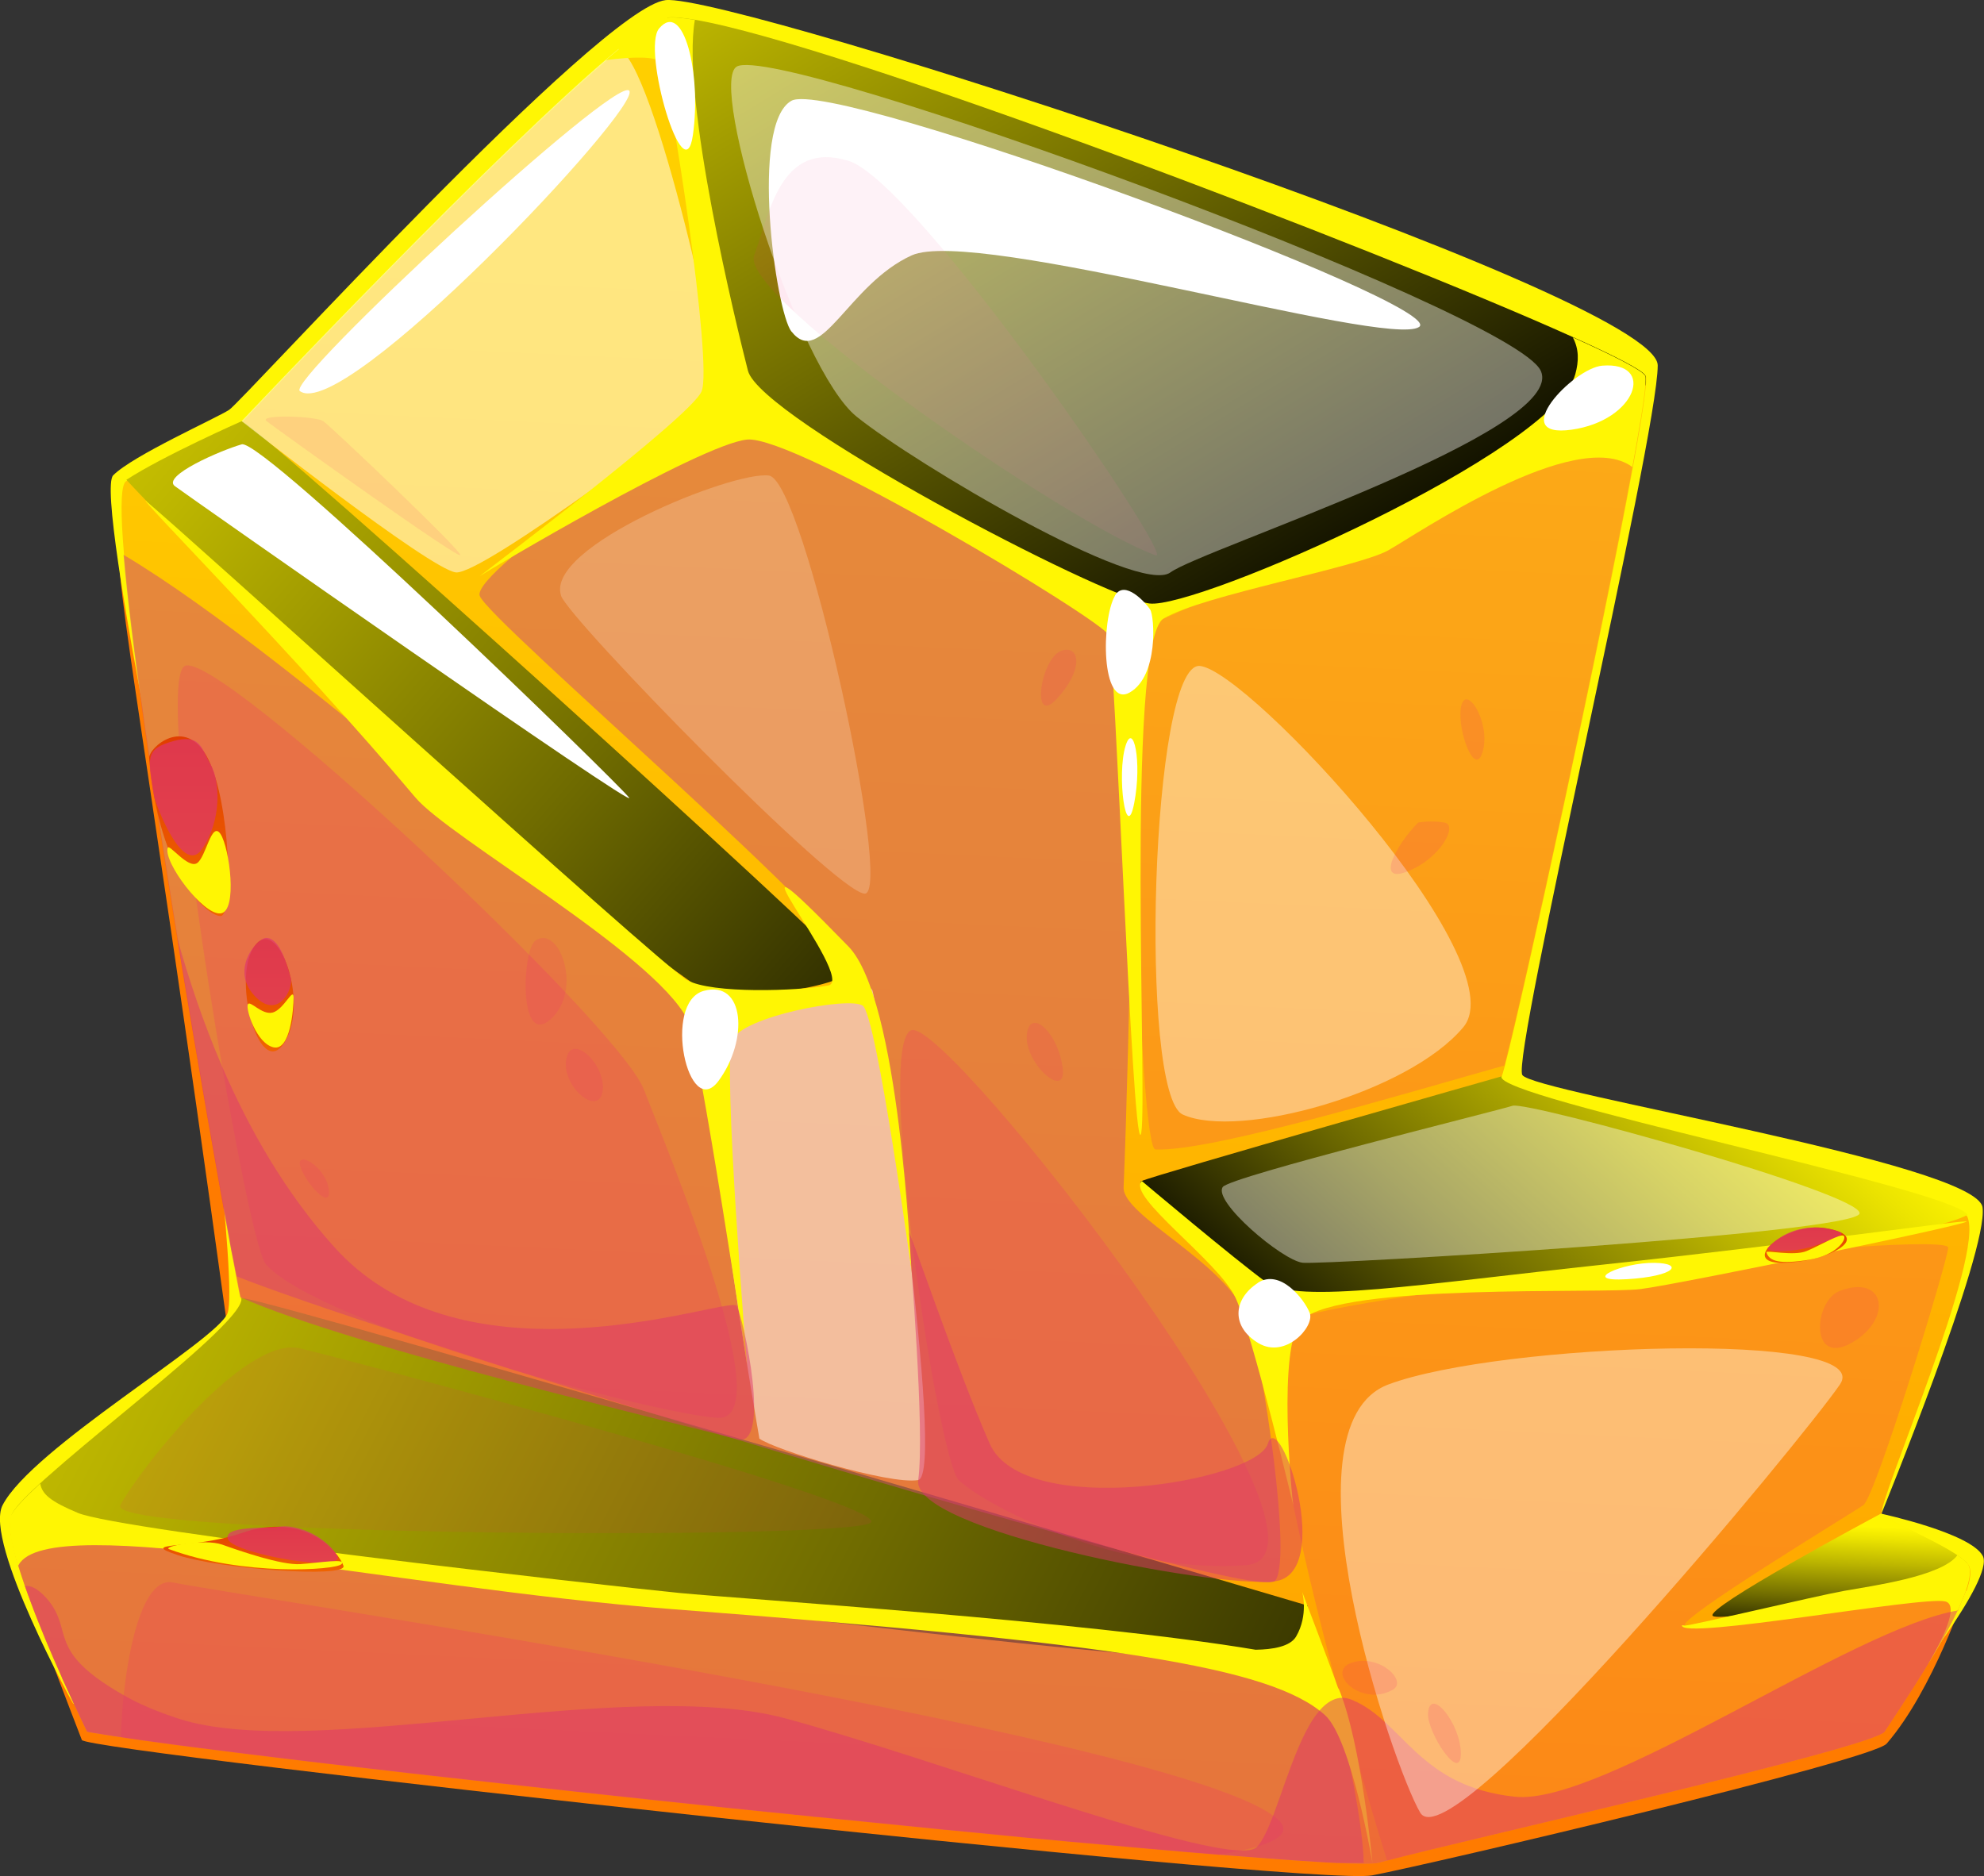 <?xml version="1.0" encoding="UTF-8"?>
<svg xmlns="http://www.w3.org/2000/svg" xmlns:xlink="http://www.w3.org/1999/xlink" viewBox="0 0 162.66 153.82">
  <rect x="0" y="0" width="162.66" height="153.82" fill="#333333" stroke="none"/>
  <defs>
    <style>
      .cls-1 {
        fill: url(#_Áĺçűě_ííűé_ăđŕäčĺíň_533-4);
      }

      .cls-2 {
        fill: #ff7b00;
      }

      .cls-3, .cls-4, .cls-5, .cls-6, .cls-7 {
        fill: #fff;
      }

      .cls-4, .cls-8, .cls-9 {
        opacity: .5;
      }

      .cls-4, .cls-5, .cls-6, .cls-7 {
        mix-blend-mode: soft-light;
      }

      .cls-10 {
        opacity: .1;
      }

      .cls-10, .cls-8, .cls-9, .cls-11, .cls-12, .cls-13 {
        mix-blend-mode: multiply;
      }

      .cls-10, .cls-12, .cls-13 {
        fill: #f42774;
      }

      .cls-14 {
        fill: url(#linear-gradient-4);
      }

      .cls-14, .cls-15, .cls-16, .cls-17, .cls-18 {
        mix-blend-mode: screen;
      }

      .cls-15 {
        fill: url(#linear-gradient-2);
      }

      .cls-19 {
        mix-blend-mode: overlay;
      }

      .cls-19, .cls-20 {
        fill: #fff603;
      }

      .cls-21 {
        fill: url(#_Áĺçűě_ííűé_ăđŕäčĺíň_533);
      }

      .cls-22 {
        isolation: isolate;
      }

      .cls-8, .cls-11 {
        fill: #de376d;
      }

      .cls-16 {
        fill: url(#linear-gradient-6);
      }

      .cls-17 {
        fill: url(#linear-gradient-3);
      }

      .cls-9 {
        fill: #cf4a76;
      }

      .cls-23 {
        fill: url(#_Áĺçűě_ííűé_ăđŕäčĺíň_533-2);
      }

      .cls-18 {
        fill: url(#linear-gradient-5);
      }

      .cls-6 {
        opacity: .4;
      }

      .cls-11 {
        opacity: .7;
      }

      .cls-12 {
        opacity: .15;
      }

      .cls-13, .cls-7 {
        opacity: .2;
      }

      .cls-24 {
        fill: url(#_Áĺçűě_ííűé_ăđŕäčĺíň_533-3);
      }

      .cls-25 {
        fill: url(#linear-gradient);
      }
    </style>
    <linearGradient id="linear-gradient" x1="86.14" y1="21.1" x2="78.57" y2="181.47" gradientUnits="userSpaceOnUse">
      <stop offset="0" stop-color="#ffcf00"/>
      <stop offset="1" stop-color="#ff9600"/>
    </linearGradient>
    <linearGradient id="linear-gradient-2" x1="55.72" y1="-36.96" x2="112.65" y2="56.53" gradientUnits="userSpaceOnUse">
      <stop offset="0" stop-color="#fff601"/>
      <stop offset=".1" stop-color="#ece400"/>
      <stop offset=".3" stop-color="#bdb600"/>
      <stop offset=".58" stop-color="#706c00"/>
      <stop offset=".94" stop-color="#070700"/>
      <stop offset=".96" stop-color="#000"/>
    </linearGradient>
    <linearGradient id="linear-gradient-3" x1="-14.55" y1="12.37" x2="84.59" y2="98.28" gradientUnits="userSpaceOnUse">
      <stop offset="0" stop-color="#fff601"/>
      <stop offset=".1" stop-color="#ece400"/>
      <stop offset=".31" stop-color="#bdb600"/>
      <stop offset=".61" stop-color="#706c00"/>
      <stop offset=".97" stop-color="#070700"/>
      <stop offset="1" stop-color="#000"/>
    </linearGradient>
    <linearGradient id="linear-gradient-4" x1="-43.59" y1="77.7" x2="136.49" y2="170.27" xlink:href="#linear-gradient-3"/>
    <linearGradient id="linear-gradient-5" x1="143.12" y1="80.86" x2="109.18" y2="118.46" xlink:href="#linear-gradient-3"/>
    <linearGradient id="linear-gradient-6" x1="151.09" y1="125.05" x2="150.63" y2="134.88" xlink:href="#linear-gradient-3"/>
    <linearGradient id="_Áĺçűě_ííűé_ăđŕäčĺíň_533" data-name="Áĺçűě˙ííűé ăđŕäčĺíň 533" x1="20.78" y1="128.87" x2="20.78" y2="125.18" gradientUnits="userSpaceOnUse">
      <stop offset=".04" stop-color="#ef6300"/>
      <stop offset="1" stop-color="#e13e00"/>
    </linearGradient>
    <linearGradient id="_Áĺçűě_ííűé_ăđŕäčĺíň_533-2" data-name="Áĺçűě˙ííűé ăđŕäčĺíň 533" x1="15.47" y1="75.11" x2="15.47" y2="60.38" xlink:href="#_Áĺçűě_ííűé_ăđŕäčĺíň_533"/>
    <linearGradient id="_Áĺçűě_ííűé_ăđŕäčĺíň_533-3" data-name="Áĺçűě˙ííűé ăđŕäčĺíň 533" x1="22.12" y1="86.2" x2="22.12" y2="77" xlink:href="#_Áĺçűě_ííűé_ăđŕäčĺíň_533"/>
    <linearGradient id="_Áĺçűě_ííűé_ăđŕäčĺíň_533-4" data-name="Áĺçűě˙ííűé ăđŕäčĺíň 533" x1="148.05" y1="103.54" x2="148.05" y2="100.64" xlink:href="#_Áĺçűě_ííűé_ăđŕäčĺíň_533"/>
  </defs>
  <g class="cls-22">
    <g id="Vrstva_2" data-name="Vrstva 2">
      <g id="Layer_1" data-name="Layer 1">
        <g>
          <path class="cls-2" d="m10.03,44.15c-1.17,1.02,1.32,11.77,8.55,64.22,1.16,8.45-16.56,21.77-16.36,22.31.2.54,1.5,4.25,4.49,11.98.38.98,100.85,12.04,105.79,11.1,4.93-.94,41-9.43,42.18-10.8,3.83-4.43,6.5-12.56,6.5-12.56L10.03,44.15Z"/>
          <path class="cls-20" d="m6,139.68c.13.27-7.35-13.23-5.79-16.27,2.4-4.66,17.57-13.49,18.44-15.73s-2.33-26.9-2.33-26.9c0,0-8.66-40.18-7.04-41.81s8.43-4.67,9.51-5.37S49.21.62,54.57.01c5.37-.61,81.34,24.08,81.34,29.95s-12.01,56.73-11.1,58.18,37.23,7.22,37.73,10.85c.5,3.63-8.29,25.12-8.29,25.12,0,0,7.32,1.58,8.31,3.46.99,1.89-6.68,11.38-6.68,11.38l-149.89.74Z"/>
          <path class="cls-25" d="m161.18,130.41c-.17.48-.4,1.02-.66,1.58-.66,1.41-1.58,3.02-2.5,4.53-.1.17-.2.32-.29.48-.25.4-.49.77-.72,1.15-.06.08-.09.15-.14.22-.05.08-.09.13-.11.17,0,.02-.02.02-.02.04l-.02.02c-1.06,1.66-1.94,2.96-2.2,3.37-.77,1.29-34.85,8.99-40.81,10.58-.27.07-.47.13-.62.17-.2.06-.68.09-1.41.09-.55,0-1.23-.02-2.05-.06-.27-.02-.55-.02-.85-.04-.3-.02-.61-.04-.93-.06-.39-.02-.8-.05-1.23-.08-.28-.02-.58-.04-.88-.06-1.13-.08-2.37-.17-3.71-.28-.43-.03-.89-.07-1.34-.1-.24-.02-.49-.04-.73-.06h-.02c-3.57-.29-7.71-.66-12.23-1.07-.61-.06-1.22-.11-1.83-.17-1.22-.11-2.48-.23-3.76-.36-1.28-.12-2.58-.25-3.9-.38-.32-.03-.66-.06-.99-.09-.42-.04-.84-.08-1.26-.13-2.32-.23-4.7-.47-7.1-.71-.6-.06-1.2-.12-1.8-.18-.02,0-.05,0-.07,0-.54-.06-1.07-.11-1.6-.17-.13,0-.26-.02-.4-.04-.7-.07-1.39-.14-2.09-.21-.58-.06-1.17-.12-1.75-.18-.43-.05-.85-.09-1.29-.13-8.5-.89-17-1.82-24.65-2.68-.51-.06-1-.12-1.5-.17-.5-.06-.99-.11-1.47-.17-.76-.09-1.5-.17-2.24-.26-1.19-.13-2.34-.27-3.46-.4-.43-.06-.85-.1-1.27-.15-1.55-.19-3.03-.36-4.43-.54-.42-.05-.82-.1-1.22-.15-2.45-.31-4.65-.58-6.51-.84-1.11-.15-2.1-.28-2.96-.42-.08-.02-.17-.02-.24-.04-.06,0-.13-.02-.18-.02-.23-.03-.45-.06-.66-.1-.29-.04-.56-.09-.81-.13-.21-.03-.4-.06-.58-.09-.2-.04-.38-.07-.55-.1,0,0-.82-1.68-1.87-4.01-.09-.18-.17-.36-.24-.55-.84-1.87-1.78-4.09-2.55-6.18-.06-.18-.13-.36-.2-.54-.08-.23-.16-.45-.24-.67-.21-.62-.41-1.22-.58-1.78-.11-.37-.21-.73-.28-1.07-.05-.17-.09-.33-.12-.49,0,0,0-.02,0-.02-.06-.22-.09-.43-.13-.63-.13-.76-.13-1.37.02-1.75,0,0,0-.02,0-.02.11-.27.39-.63.8-1.07.37-.41.86-.89,1.44-1.42.05-.04.09-.09.15-.13h0c.22-.21.46-.43.7-.64,3.43-3.03,8.88-7.29,12.38-10.48.88-.79,1.63-1.52,2.2-2.13.81-.88,1.24-1.55,1.15-1.91,0-.02-.02-.06-.02-.1-.06-.25-.17-.81-.32-1.61-.12-.62-.26-1.38-.43-2.27-.98-5.31-2.73-15.21-4.43-25.6h0c-1.93-11.8-3.79-24.24-4.4-31.41-.04-.46-.07-.9-.1-1.31-.19-2.75-.13-4.48.26-4.74,3-1.96,9.46-4.81,9.46-4.81,0,0,19.97-21.17,29.91-29.68.34-.29.67-.57.99-.83,1.93-1.6,3.37-2.58,4.06-2.65h.02c.51-.06,1.26.02,2.24.18,11.85,2.01,55.88,18.76,71.99,26.02,3.49,1.57,5.67,2.7,5.93,3.14.05.09.06.36,0,.81v.04c-.06.64-.19,1.6-.39,2.82-.17,1.08-.4,2.37-.67,3.83-2.58,14.03-8.98,43.31-10.5,49.08-.14.51-.24.85-.29.96-.81,1.72,37.17,9.25,38.2,11.36,1.55,3.16-7.37,23.42-7,24.4t0,.02c.45.55,4.33,2.13,6.23,3.41.35.24.63.47.81.67l.02.02c.32.39.23,1.19-.13,2.21Z"/>
          <path class="cls-15" d="m134.89,31.6c-13.29,7.08-38.77,19.6-41.74,18.96-4.04-.86-32.7-17.96-33.51-18.82-.79-.85-6.04-28.4-4.91-30.3.51-.06,1.26.02,2.24.18,11.85,2.01,55.88,18.76,71.99,26.02,3.49,1.57,5.67,2.7,5.93,3.14.05.09.06.36,0,.81Z"/>
          <path class="cls-17" d="m57.42,81.05C33.56,64.35,10.36,39.34,10.36,39.34c3-1.96,9.46-4.81,9.46-4.81,2.55,1.33,48.9,43.27,49.71,44.8.81,1.54-10.23,3.03-12.11,1.71Z"/>
          <path class="cls-14" d="m107.38,134.39c0,.8-.1,1.49-.39,1.65-.6.36-3.34.36-7.59.09-8.13-.51-21.79-1.99-36.42-3.74-26.23-3.15-55.6-7.18-62.02-8.19,0,0,0-.02,0-.02.11-.25.36-.59.73-1,.37-.41.86-.89,1.44-1.42.05-.05.09-.09.15-.13.22-.21.46-.42.7-.63,3.4-3.03,8.85-7.29,12.38-10.48.88-.79,1.63-1.52,2.2-2.13.85-.91,1.32-1.61,1.23-1.98,3.55.41,87.42,25.23,87.42,25.23,0,0,.19,1.52.16,2.77Z"/>
          <path class="cls-18" d="m161.32,99.6c-5.86,3.18-54.53,6.78-56.29,6.79-1.75,0-12.64-9.02-11.43-9.56,1.21-.54,29.51-8.58,29.51-8.58-.81,1.72,37.17,9.25,38.2,11.36Z"/>
          <path class="cls-16" d="m161.29,128.18c-2.63,1.59-20.21,4.96-20.87,4.3-.64-.64,12.68-7.79,13.83-8.4t0,.02c.54.65,5.89,2.75,7.03,4.08Z"/>
          <path class="cls-4" d="m58.76,32.53c-.88.8-19.24,14.67-21.39,14.4-2.16-.27-17.56-12.4-17.56-12.4,0,0,21.37-22.66,30.9-30.51,2.85.81,8.92,27.72,8.05,28.51Z"/>
          <path class="cls-9" d="m111.75,152.74c-.55,0-1.26,0-2.12,0-.27-.02-.55-.02-.85-.04-.3-.02-.61-.04-.93-.06-.39-.02-.8-.05-1.23-.08-.28-.02-.58-.04-.88-.06-1.13-.08-2.37-.17-3.71-.28-.43-.03-.89-.07-1.34-.1-.24-.02-.49-.04-.73-.06h-.02c-3.57-.29-7.71-.66-12.23-1.07-.61-.06-1.22-.11-1.83-.17-1.22-.11-2.48-.23-3.76-.36-1.28-.12-2.58-.25-3.9-.38-.32-.03-.66-.06-.99-.09-.42-.04-.84-.08-1.26-.13-2.32-.23-4.7-.47-7.1-.71-.6-.06-1.2-.12-1.8-.18-.02,0-.05,0-.07,0-.54-.06-1.07-.11-1.6-.17-.13,0-.26-.02-.4-.04-.7-.07-1.39-.14-2.09-.21-.58-.06-1.17-.12-1.75-.18-.43-.05-.86-.09-1.29-.13-8.5-.89-17-1.82-24.65-2.68-.51-.06-1-.12-1.5-.17-.5-.06-.99-.11-1.47-.17-.76-.09-1.5-.17-2.24-.26-1.19-.13-2.34-.27-3.46-.4-.43-.05-.85-.1-1.27-.15-1.55-.19-3.03-.36-4.43-.54-.42-.05-.82-.1-1.22-.15-2.45-.31-4.65-.58-6.51-.84-1.11-.15-2.09-.29-2.96-.42-.08-.02-.17-.02-.24-.04-.06,0-.13-.02-.18-.02-.23-.03-.45-.06-.66-.1-.29-.04-.56-.09-.81-.13-.21-.03-.4-.06-.58-.09-.2-.04-.38-.07-.55-.1,0,0-.82-1.68-1.87-4.01-.09-.18-.17-.36-.24-.55-.84-1.87-1.78-4.09-2.55-6.18-.06-.18-.13-.36-.2-.54-.08-.23-.16-.45-.24-.67-.21-.62-.41-1.22-.58-1.78-.11-.37-.21-.73-.28-1.07-.05-.17-.09-.33-.12-.49,0,0,0-.02,0-.02,0-.26-.02-.5-.06-.7,11.12.34,105.96,10.79,107.25,11.44.3.15.66.89,1.02,1.97,1.19,3.51,2.53,10.65,2.53,13.39Z"/>
          <path class="cls-13" d="m134.51,34.46c-1.87,11.55-9.49,46.54-11.17,52.9-7.34,2.05-24.08,7.12-28.62,6.88-1.34-.07-2.73-42,0-43.21,2.26-1,29.21-13.21,39.79-16.57Z"/>
          <path class="cls-13" d="m161.18,130.41c-.58,1.69-1.87,3.99-3.15,6.11-.1.17-.2.32-.29.48-.25.4-.49.77-.72,1.15-.06.08-.09.15-.14.22-.05.08-.09.13-.11.17,0,.02-.02.02-.02.04l-.02.02c-1.06,1.66-1.94,2.96-2.2,3.37-.77,1.29-34.85,8.99-40.81,10.58-3.37-10.84-12.22-42.26-8.27-44.19,4.76-2.32,54.48-7.67,54.28-6.05-.21,1.61-5.96,20.38-6.96,21.09-1.01.71-15.34,9.38-14.63,9.89h0c.78.47,18.66-3.42,23.04-2.88Z"/>
          <path class="cls-9" d="m104.45,129.66c-1.39.85-22.93-5.22-44.22-11.7-.06-.02-.14-.04-.23-.06-6.01-1.84-12-3.71-17.51-5.46-.07-.02-.15-.05-.22-.06-3.11-1-6.05-1.95-8.76-2.84-.06-.02-.12-.04-.18-.06-6.31-2.07-11.31-3.79-13.92-4.83-.11-.58-.26-1.3-.45-2.15-.98-5.31-2.73-15.21-4.43-25.6h0c-1.93-11.8-3.79-24.24-4.4-31.41,14.47,8.59,41.44,33.79,46.22,35.78,4.13,1.72,13.78,0,14.05-1.43.51-2.68-30.36-28.94-31.07-30.99-.69-2.03,18.54-14.94,20.71-15.22,2.17-.27,31.68,15.88,32.48,17.76.81,1.89.04,35.57-.4,45.96-.09,2.37,8.39,6.12,10.19,10.75,1.07,2.73,3.83,20.54,2.13,21.59Z"/>
          <path class="cls-4" d="m62.26,117.95s-5.92-33.83-3.41-34.91c2.5-1.08,12.29-3.2,12.69-1.8.4,1.4,6.1,39.71,3.73,40.11-2.36.4-11.8-2.5-13.01-3.4Z"/>
          <path class="cls-20" d="m134.89,31.6v.04c-.06.64-.19,1.6-.39,2.82-.17,1.08-.4,2.37-.67,3.83-4.6-3.41-17.62,5.48-20.01,6.83-2.51,1.41-15.18,3.67-18.41,5.58-3.23,1.92-1.2,41.71-1.9,42.34-.7.62-2.09-39.75-2.6-40.96-.51-1.22-25.74-16.43-29.66-16.04-3.85.38-21.38,10.82-21.92,11.2.52-.44,17.22-12.99,18.18-15.13.99-2.17-2.65-25.56-3.34-26.94-.3-.59-2.3-.52-4.51-.24.34-.29.67-.57.99-.83,1.93-1.6,3.37-2.58,4.06-2.65h.02c.51-.06,1.26.02,2.24.18-1.15,6.5,3.44,25.2,4.35,28.76,1.01,3.94,29.05,18.6,32.92,19.09,3.86.49,33.17-12.44,34.91-18.79.3-1.09.31-2.06-.2-3.03,3.49,1.57,5.67,2.7,5.93,3.14.05.09.06.36,0,.81Z"/>
          <path class="cls-20" d="m12.04,41.12c-1.43-1.08,12.44,12.87,22.02,24.27,2.76,3.28,19.45,12.72,22.28,18.16.9,1.72,4.98,28.8,4.92,28.42-.06-.38-2.03-24.78-1.22-26.7.81-1.92,9.54-3.59,10.69-2.82,1.16.77,4.09,22.47,4,21.7-.09-.77-.97-22.24-5.17-26.55-12.05-12.39.86,2.75-1.66,3.2-2.52.45-9.51.7-11.57-.44-2.05-1.13-42.46-37.83-44.3-39.22Z"/>
          <path class="cls-20" d="m109.72,138.44s0,0,0,0c-.67-1.93-2.96-7.93-2.96-7.93,0,0,.54,1.89-.5,3.67-.49.83-1.93,1.06-3.32,1.08-13.97-2.35-42.4-4.18-47.19-4.65-6.19-.61-45.91-5.11-49.37-6.57-2.24-.94-2.93-1.53-3.08-2.4h0c-.06.04-.1.08-.15.13-.58.54-1.07,1.01-1.44,1.42-.41.44-.69.81-.8,1.07,0,0,0,.02,0,.02-.15.38-.14.99-.02,1.75.03.2.07.41.13.63,0,0,0,.02,0,.02.11.52.27,1.11.45,1.72.02-.03.05-.07.06-.1,2.54-4.58,30.63,1.87,53.69,3.64,35.85,2.76,48.96,4.68,53.41,8.68,2.17,1.95,3.89,12.11,3.89,12.11,0,0-.89-9.83-2.77-14.29Z"/>
          <path class="cls-20" d="m93.61,96.83c-1.28,1.23,6.27,6.55,7.68,9.56s4.83,17.44,4.74,17.01c-.09-.42-1.38-13.21.72-15.19,3.23-3.03,24.55-2.12,27.75-2.52,3.21-.4,28.14-5.55,26.67-5.55-1.05,0-14.57,1.92-29.61,3.53-15.03,1.61-25.22,3.28-27.74,1.46-2.52-1.82-10.22-8.31-10.22-8.31Z"/>
          <path class="cls-20" d="m156.73,138.58s.02-.02.03-.04c0,.02-.02.02-.02.04h0Z"/>
          <path class="cls-20" d="m161.31,128.2l-.02-.02c-.17-.21-.46-.43-.81-.67-1.31,1.76-7.07,2.52-9.27,2.92-2.4.43-12.51,2.85-13.07,2.85l-.24-.03c-.27,1.28,19.74-2.42,21.59-1.95,1.18.3-.26,3.17-1.46,5.22,1.29-2.12,2.57-4.42,3.15-6.11.36-1.03.45-1.83.13-2.21Z"/>
          <path class="cls-6" d="m96.97,91.38c-3.62-1.64-2.62-37.18,1.41-36.78s26.09,24.23,21.59,29.62-18.43,9.23-23,7.16Z"/>
          <path class="cls-5" d="m64.89,27.19c-1.3-1.65-3.43-17.03,0-18.93,3.43-1.9,54.08,16.8,51.45,18.55-2.62,1.75-36.39-8.23-41.6-5.87-5.21,2.37-7.43,9.31-9.85,6.24Z"/>
          <path class="cls-5" d="m14.34,39.86c.91.69,38.24,26.84,37.23,25.53-1.01-1.31-30.01-29.46-31.75-28.96-1.74.5-6.59,2.6-5.48,3.43Z"/>
          <path class="cls-10" d="m21.86,34.53c.72.57,15.94,11.49,15.89,10.98-.05-.5-10.64-10.57-11.25-10.98-.61-.42-5.37-.57-4.64,0Z"/>
          <path class="cls-13" d="m102.99,151.41c-.34.1-.72.2-1.13.29-.57.13-1.22.25-1.92.38h-.02c-3.57-.29-7.71-.66-12.23-1.07-.61-.06-1.22-.11-1.83-.17-1.22-.11-2.48-.23-3.76-.36-1.28-.12-2.58-.25-3.9-.38-.32-.03-.66-.06-.99-.09-.42-.04-.84-.08-1.26-.13-2.32-.23-4.7-.47-7.1-.71-.6-.06-1.2-.12-1.8-.18-.02,0-.05,0-.07,0-.54-.06-1.07-.11-1.6-.17-.13,0-.26-.02-.4-.04-.7-.07-1.39-.14-2.09-.21-.58-.06-1.17-.12-1.75-.18-.43-.05-.86-.09-1.29-.13-8.5-.89-17-1.82-24.65-2.68-.51-.06-1-.12-1.5-.17-.5-.06-.99-.11-1.47-.17-.76-.09-1.5-.17-2.24-.26-1.19-.13-2.34-.27-3.46-.4-.43-.05-.85-.1-1.27-.15-1.55-.19-3.03-.36-4.43-.54-.42-.05-.82-.1-1.22-.15-2.45-.31-4.65-.58-6.51-.84-1.11-.15-2.09-.29-2.96-.42-.08-.02-.17-.02-.24-.04.04-1.08.12-2.26.24-3.44.51-4.81,1.79-9.74,4.06-9.25,3.85.84,80.72,12.27,90.15,19.09.28.21.51.4.66.6.62.77-.14,1.43-2,1.98Z"/>
          <path class="cls-13" d="m21.78,103.63c-1.6-1.84-9.36-47.62-6.63-49.03,2.72-1.41,35.51,29.26,37.63,34.71,2.12,5.45,11.21,27.23,6.07,26.94-5.14-.29-32.75-7.67-37.07-12.61Z"/>
          <path class="cls-13" d="m78.61,121.36c-1.67-1.5-6.93-35.99-3.87-36.9,3.06-.91,37.45,43.16,27.38,43.87-10.07.71-20.74-4.48-23.51-6.96Z"/>
          <path class="cls-8" d="m160.52,131.99c-.66,1.41-1.58,3.02-2.5,4.53-.1.17-.2.32-.29.48-.25.4-.49.77-.72,1.15-.06.08-.09.15-.14.22-.05.08-.09.13-.11.17,0,.02-.02.02-.02.04l-.02.02c-1.06,1.66-1.94,2.96-2.2,3.37-.77,1.29-34.85,8.99-40.81,10.58-.27.07-.47.13-.62.17-.2.06-.68.09-1.41.09-.55,0-1.23-.02-2.05-.06-.27-.02-.55-.02-.85-.04-.3-.02-.61-.04-.93-.06-.39-.02-.8-.05-1.23-.08-.28-.02-.58-.04-.88-.06-1.13-.08-2.37-.17-3.71-.28-.43-.03-.89-.07-1.34-.1-.24-.02-.49-.04-.73-.06h-.02c-3.57-.29-7.71-.66-12.23-1.07-.61-.06-1.22-.11-1.83-.17-1.22-.11-2.48-.23-3.76-.36-1.28-.12-2.58-.25-3.9-.38-.32-.03-.66-.06-.99-.09-.42-.04-.84-.08-1.26-.13-2.32-.23-4.7-.47-7.1-.71-.6-.06-1.2-.12-1.8-.18-.02,0-.05,0-.07,0-.54-.06-1.07-.11-1.6-.17-.13,0-.26-.02-.4-.04-.7-.07-1.39-.14-2.09-.21-.58-.06-1.17-.12-1.75-.18-.43-.05-.86-.09-1.29-.13-8.5-.89-17-1.82-24.65-2.68-.51-.06-1-.12-1.5-.17-.5-.06-.99-.11-1.47-.17-.76-.09-1.5-.17-2.24-.26-1.19-.13-2.34-.27-3.46-.4-.43-.05-.85-.1-1.27-.15-1.55-.19-3.03-.36-4.43-.54-.42-.05-.82-.1-1.22-.15-2.45-.31-4.65-.58-6.51-.84-1.11-.15-2.1-.28-2.96-.42-.08-.02-.17-.02-.24-.04-.06,0-.13-.02-.18-.02-.23-.03-.45-.06-.66-.1-.29-.04-.56-.09-.81-.13-.21-.03-.4-.06-.58-.09-.2-.04-.38-.07-.55-.1,0,0-.82-1.68-1.87-4.01-.09-.18-.17-.36-.24-.55-.84-1.87-1.78-4.09-2.55-6.18-.06-.18-.13-.36-.2-.54-.08-.23-.16-.45-.24-.67.77-.17,1.93.95,2.51,2.06,1.09,2.12-.04,3.68,5.63,6.91,1.15.66,2.62,1.3,4.46,1.9,10.89,3.54,36.8-3.56,49.84,0,11.81,3.22,32.21,10.87,37.44,10.81.55,0,.93-.1,1.12-.28h0c.45-.46.89-1.41,1.34-2.58,1.26-3.32,2.66-8.47,4.89-9.48.49-.23,1.02-.25,1.6,0,4.17,1.74,5.41,7.09,13.32,7.93,7.18.77,27.8-13.91,36.39-15.28Z"/>
          <path class="cls-8" d="m74.54,101.09c-.02-.44,3.82,10.95,6.6,17.27,2.78,6.32,21.86,3.09,22.81,0,.95-3.09,5.56,10.77.5,11.3-5.06.54-29.73-4.22-29.17-8.3.56-4.09-.64-17.98-.74-20.27Z"/>
          <path class="cls-8" d="m60.4,118s-.1-.03-.17-.05c-.06-.02-.14-.04-.23-.06-4.26-1.15-30.96-7.4-40.3-11.53-.06-.25-.17-.81-.32-1.61-.12-.62-.26-1.38-.43-2.27-.98-5.31-2.73-15.21-4.43-25.6.94,3.34,2.13,6.94,3.68,10.54,2.24,5.18,5.2,10.38,9.21,14.83,9.48,10.54,27.01,5.74,31.77,4.87.71-.13,1.14-.17,1.21-.06.54.85,2.94,11.84,0,10.94Z"/>
          <path class="cls-6" d="m116.44,148.62c-2.21-3.72-11.78-31.68-2.61-35.11,9.17-3.43,40.04-4.44,37.02,0-3.03,4.44-31.89,39.35-34.41,35.11Z"/>
          <path class="cls-7" d="m45.99,48.83c.65,1.93,22.46,24.29,24.89,24.44,2.42.16-4.92-33.88-7.84-34.28-2.92-.4-18.39,5.82-17.04,9.84Z"/>
          <path class="cls-10" d="m94.75,45.53c-7-2.49-34.18-21.16-32.92-24.58,1.26-3.42,2.13-9.49,7.74-7.76,5.61,1.73,27.01,33,25.18,32.35Z"/>
          <path class="cls-10" d="m9.87,123.41c1.45-2.77,10.16-13.94,14.73-12.86s48.85,12.87,46.76,14.31c-2.1,1.44-62.81,1.08-61.49-1.44Z"/>
          <path class="cls-12" d="m43.9,77.12c-1.1.76-1.41,8.85,1.26,6.43,2.67-2.42.66-7.77-1.26-6.43Z"/>
          <path class="cls-12" d="m46.45,86.73c-.53,2.27,2.6,4.89,2.95,2.77s-2.47-4.84-2.95-2.77Z"/>
          <path class="cls-12" d="m24.63,95.66c.45,1.41,2.62,3.73,2.32,1.81-.3-1.91-2.77-3.22-2.32-1.81Z"/>
          <path class="cls-12" d="m150.84,105.84c-2.14.8-2.49,6.19.94,4.27,3.43-1.92,2.82-5.69-.94-4.27Z"/>
          <path class="cls-12" d="m117.08,140.48c-.09,1.56,2.69,5.78,2.69,3.3s-2.56-5.58-2.69-3.3Z"/>
          <path class="cls-12" d="m114.19,138.54c-2.59,1.47-5.58-1.47-3.36-2.22,2.22-.75,4.62,1.5,3.36,2.22Z"/>
          <path class="cls-12" d="m116.27,67.44c-1.75,1.75-3.58,5.07-.88,4.01,2.7-1.05,4.18-3.81,3.04-4.01-1.14-.2-2.15,0-2.15,0Z"/>
          <path class="cls-12" d="m119.77,58.04c-.3,1.92,1.21,5.9,1.82,3.48.61-2.42-1.48-5.61-1.82-3.48Z"/>
          <path class="cls-12" d="m84.26,84.44c-.69,2.39,3.19,5.93,2.87,3.18-.32-2.76-2.4-4.8-2.87-3.18Z"/>
          <path class="cls-12" d="m87.15,53.31c-1.82.41-2.69,6.3-.54,4.02,2.15-2.28,2.01-4.36.54-4.02Z"/>
          <path class="cls-5" d="m24.58,32.06c-1.15-.86,25.96-25.96,27.01-24.62,1.06,1.35-23.4,27.31-27.01,24.62Z"/>
          <path class="cls-6" d="m100.25,97.32c-.83,1.18,4.85,6,6.54,6.21,1.69.2,45.42-2.42,45.67-4.04.25-1.61-27.24-9.23-28.45-8.83-1.21.4-23.15,5.8-23.76,6.66Z"/>
          <path class="cls-6" d="m60.4,5.46c-2.37,1.39,4.99,24.81,9.83,28.7,4.84,3.89,23.1,14.7,25.73,12.77,2.62-1.92,32.71-11.63,30.35-16.55S63.85,3.44,60.4,5.46Z"/>
          <path class="cls-3" d="m91.42,48.83c-1.15,1.98-1.16,9.3,1.21,7.94,2.37-1.36,2.03-6.26,1.66-6.81-.37-.55-2.09-2.47-2.88-1.13Z"/>
          <path class="cls-3" d="m92.28,61.15c-.74,2.36.05,8.13.71,4.69s-.08-6.72-.71-4.69Z"/>
          <path class="cls-3" d="m131.37,29.98c-2.39.19-7.87,6-2.52,5.25,5.35-.76,6.91-5.6,2.52-5.25Z"/>
          <path class="cls-3" d="m103.12,105.19c-2.06,1.35-2.17,3.61.05,4.93,2.22,1.33,4.63-1.36,4.21-2.47-.42-1.1-2.42-3.67-4.26-2.47Z"/>
          <path class="cls-3" d="m135.66,103.54c-2.65-.05-6.26,1.58-2.27,1.34,3.99-.24,4.68-1.3,2.27-1.34Z"/>
          <path class="cls-3" d="m57.7,81.24c-3.42.94-1.27,10.74,1.21,7.38,2.48-3.36,2.15-8.3-1.21-7.38Z"/>
          <path class="cls-3" d="m54.04,2.33c-1.46,1.72,2.07,13.72,2.77,8.73.71-4.99-.76-11.1-2.77-8.73Z"/>
          <path class="cls-21" d="m19.82,125.69c-4.01,1.38-8.65.68-5.25,1.81,3.4,1.14,13.92,1.91,13.59.88s-3.1-4.51-8.34-2.69Z"/>
          <path class="cls-23" d="m12.23,62.16c-.07-.84,2.95-3.56,4.8,0,1.85,3.56,2.12,12.84,1.08,12.94s-5.09-3.39-5.88-12.94Z"/>
          <path class="cls-24" d="m20.78,77.7c-1.77,2.77.57,11.1,2.59,7.7s-.69-10.67-2.59-7.7Z"/>
          <path class="cls-1" d="m149.7,100.7c-3.26-.56-7.16,2.85-3.6,2.84,3.56-.01,7.73-2.13,3.6-2.84Z"/>
          <path class="cls-11" d="m12.63,65.28c.1.56,2.34,6.66,3.95,4.32,1.61-2.35,1.47-5.56.69-6.92s-.84-2.54-3.09-1.91c-2.26.63-2.1,1.32-1.55,4.51Z"/>
          <path class="cls-11" d="m21.77,76.91c-.73.05-2.88,2.56-.94,4.69,1.93,2.14,3.27-.51,3-1.46-.27-.94-.88-3.32-2.06-3.24Z"/>
          <path class="cls-11" d="m22.83,125.18c-.9.15-4.69-.12-4.12,1.06.57,1.18,10.04,2.85,8.89,1.21-1.15-1.65-3.35-2.51-4.77-2.27Z"/>
          <path class="cls-11" d="m144.95,102.3c-.37.39,2.38.41,3.97-.21,1.59-.62,2.57-.85,1.8-1.13-.77-.28-3.57-.98-5.77,1.34Z"/>
          <path class="cls-19" d="m13.76,69.51c.11-.35,1.65,1.73,2.39,1.26.74-.47,1.19-3.51,1.93-2.39.74,1.13,1.43,6.36,0,6.51-1.43.15-4.7-4.22-4.33-5.38Z"/>
          <path class="cls-19" d="m20.31,82.37c.15-.45,1.16.91,2.07.64.91-.27,1.68-2.13,1.69-1.23,0,.91-.26,4.39-1.64,4.09-1.38-.3-2.27-3.04-2.12-3.5Z"/>
          <path class="cls-19" d="m13.87,127.02c-.62-.23,2.9-.89,4.34-.38,1.43.51,4.88,1.71,6.43,1.6,1.55-.11,3.82-.5,3.36,0-.45.5-8.12,1-14.12-1.22Z"/>
          <path class="cls-19" d="m144.82,102.67c-.05-.19,2.26.34,3.3-.1,1.05-.43,2.81-1.49,3.05-1.24.24.25-.52,1.58-2.89,1.96s-3.24.13-3.46-.62Z"/>
        </g>
      </g>
    </g>
  </g>
</svg>